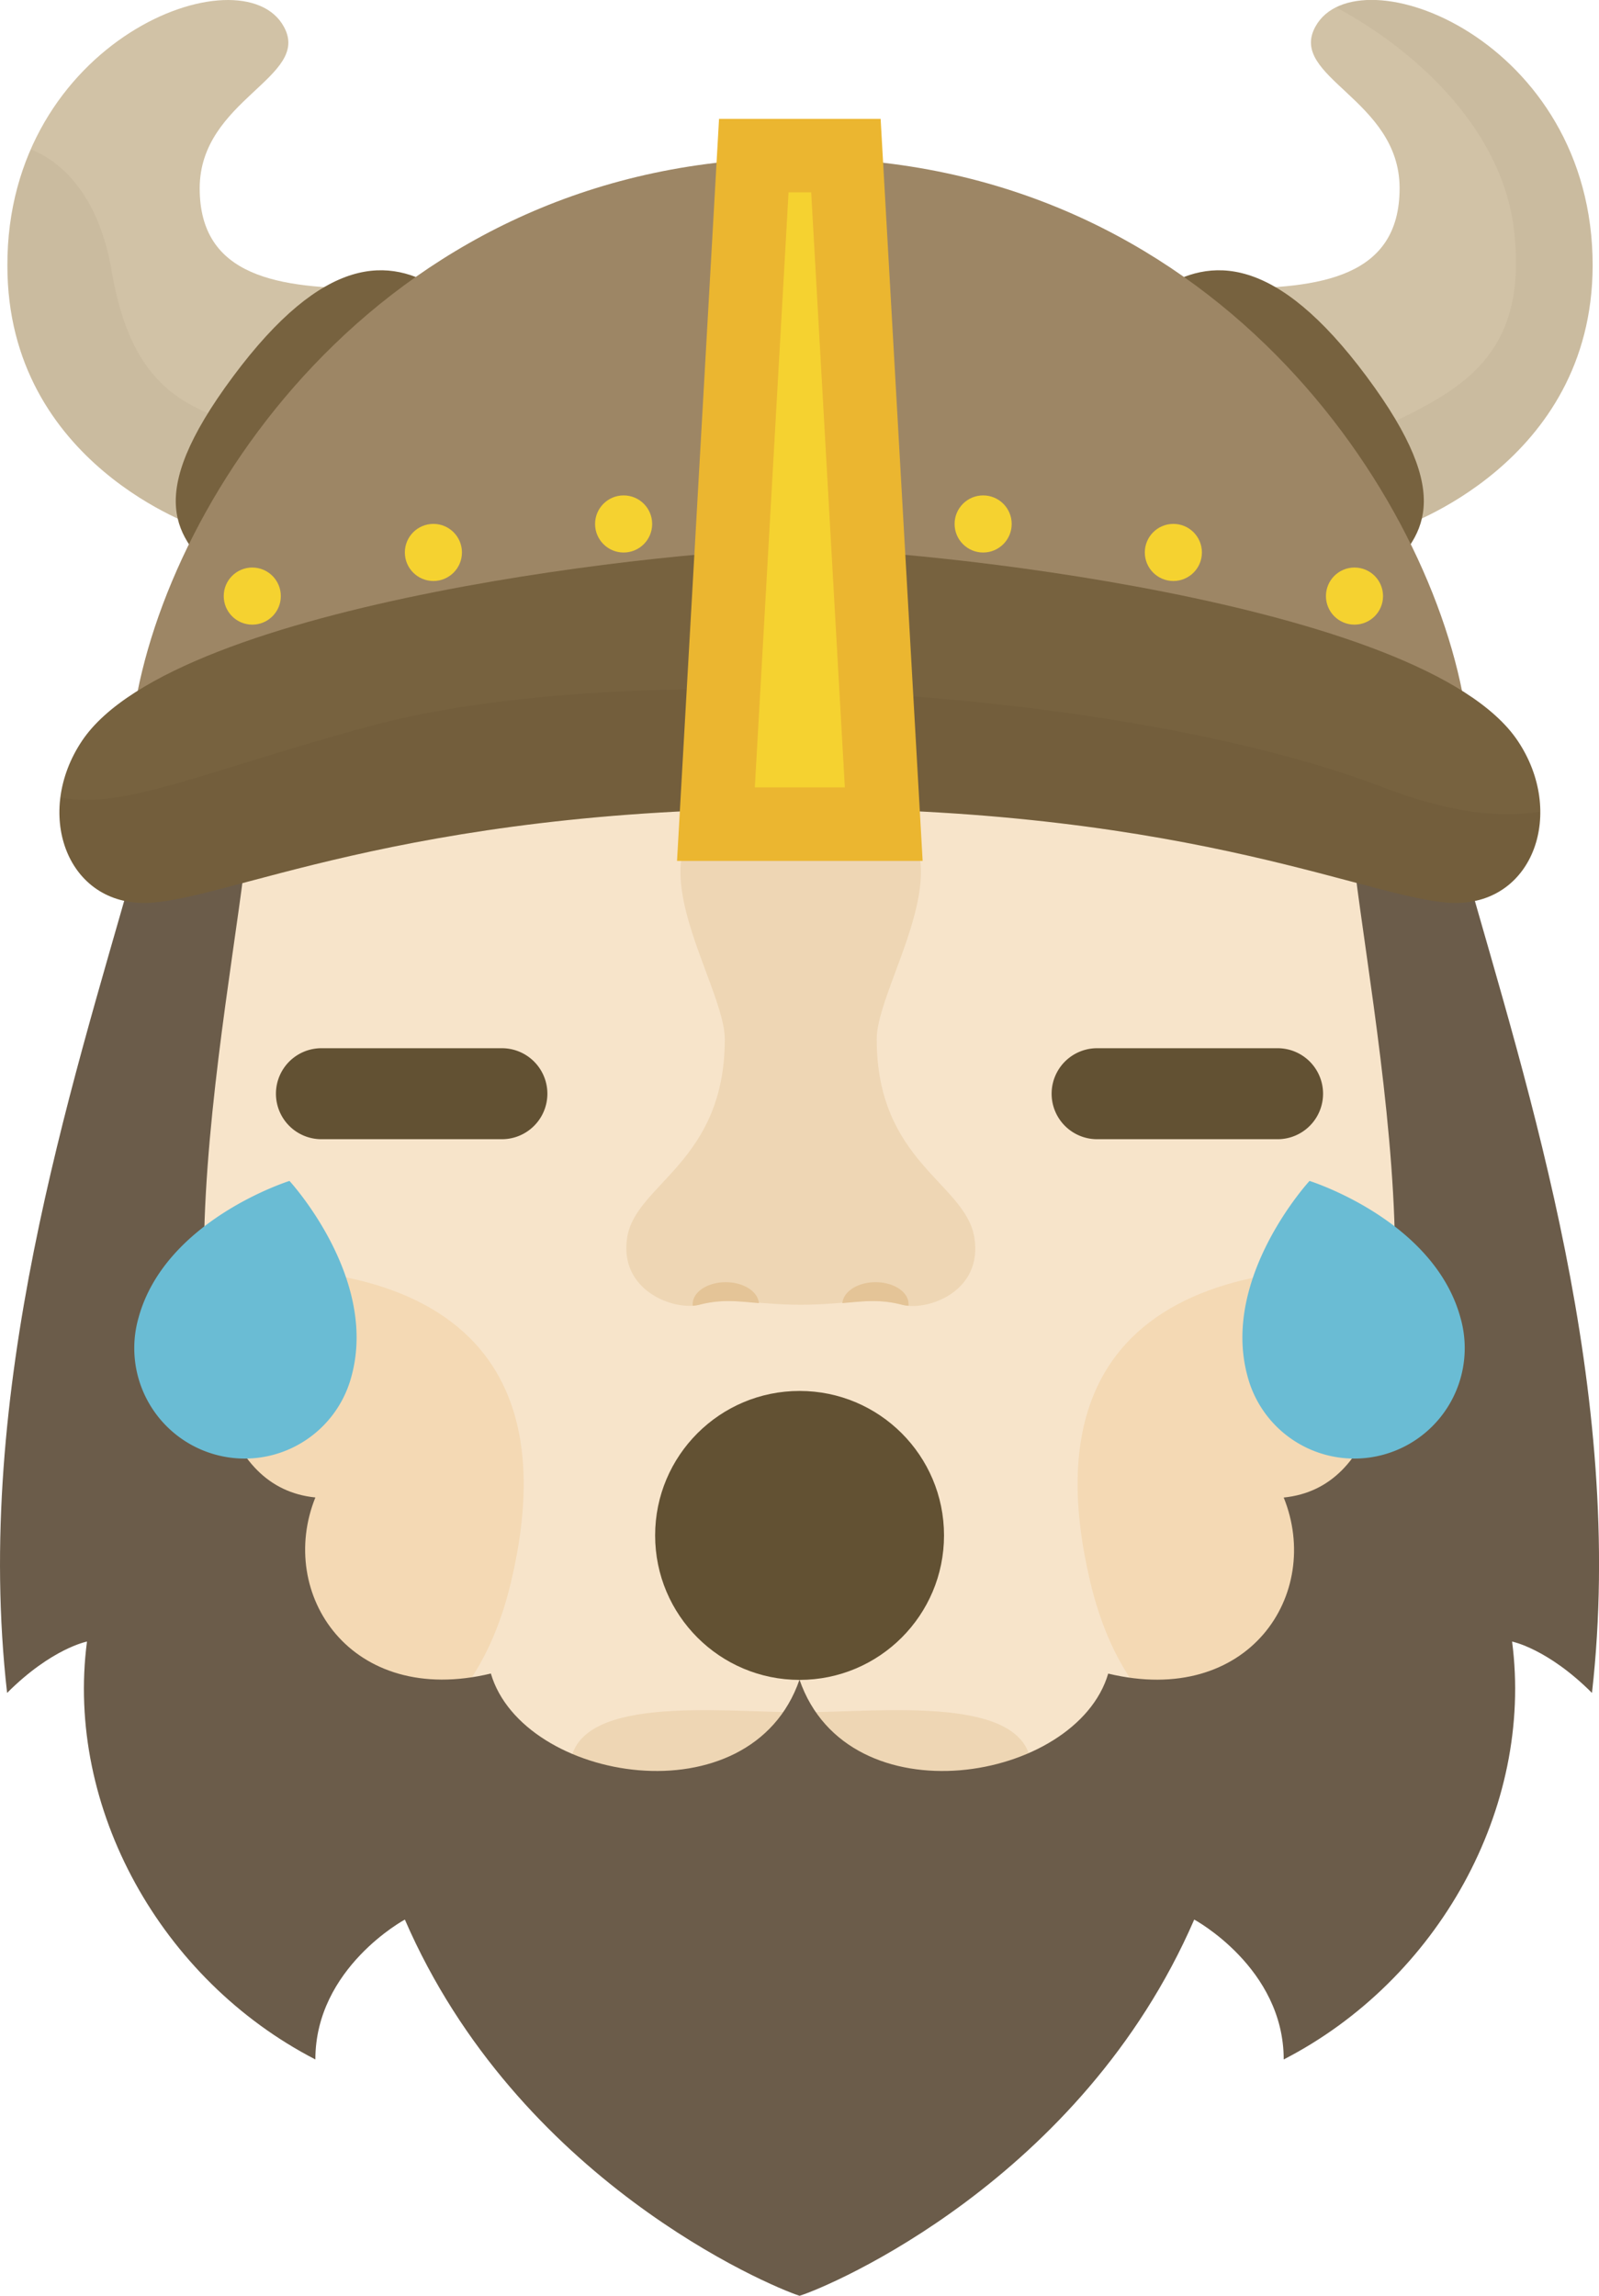<svg xmlns="http://www.w3.org/2000/svg" viewBox="0 0 216.2 310.35"><defs><style>.cls-1{isolation:isolate;}.cls-2{fill:#f7e4ca;}.cls-3{fill:#eed6b4;}.cls-4{fill:#e4c497;}.cls-5{fill:#f4d9b4;}.cls-6{fill:#6b5c4a;}.cls-7{fill:#d1c2a6;}.cls-11,.cls-8{fill:#443521;mix-blend-mode:multiply;}.cls-8{opacity:0.05;}.cls-9{fill:#77623f;}.cls-10{fill:#9d8665;}.cls-11{opacity:0.08;}.cls-12{fill:#ebb630;}.cls-13{fill:#f5d230;}.cls-14{fill:#625133;}.cls-15{fill:#6abcd4;}</style></defs><title>viking_crying</title><g class="cls-1"><g id="Lag_1" data-name="Lag 1"><path class="cls-2" d="M108.26,263.72c-19.21,0-56.19-2.79-79.16-22.42S13.23,185.7,17.82,173.59s0-25.9,0-49.7c0-50,43.66-67.27,90.44-67.27s90.44,17.32,90.44,67.27c0,23.81-4.59,37.59,0,49.7s11.69,48.08-11.28,67.71S127.47,263.72,108.26,263.72Z"/><path class="cls-3" d="M108.26,107.37C79.16,107.37,98,131.5,98,140.48c0,16.6-12,19.52-13.19,26.75s6.31,10,9.75,9.15c4.26-1.11,7.73,0,13.71,0s9.45-1.11,13.71,0c3.44.9,11-1.8,9.75-9.15s-13.19-10.15-13.19-26.75C118.53,131.5,137.35,107.37,108.26,107.37Z"/><path class="cls-4" d="M118.38,173.33c-2.4,0-4.35,1.26-4.48,2.83,3-.26,5.11-.56,8.06.22a5.32,5.32,0,0,0,.88.14c0-.07,0-.13,0-.2C122.88,174.67,120.87,173.33,118.38,173.33Z"/><path class="cls-3" d="M108.26,231.47c-11,0-31.2-2.58-31.2,7.76,0,13.68,20,17.93,31.2,17.93s31.2-4.25,31.2-17.93C139.46,228.88,119.29,231.47,108.26,231.47Z"/><path class="cls-4" d="M98.13,173.33c2.4,0,4.35,1.26,4.48,2.83-3-.26-5.11-.56-8.06.22a5.34,5.34,0,0,1-.89.14c0-.07,0-.13,0-.2C93.63,174.67,95.65,173.33,98.13,173.33Z"/><path class="cls-5" d="M198.69,173.59c-.1-.27-.18-.55-.27-.83-26.72-4.23-60.79,0-51,41.12,5.85,24.59,24.87,28.12,41.63,25.94C210,219.91,203.18,185.4,198.69,173.59Z"/><path class="cls-5" d="M17.82,173.59c.1-.27.18-.55.27-.83,26.72-4.23,60.79,0,51,41.12C63.25,238.47,44.22,242,27.47,239.81,6.48,219.91,13.33,185.4,17.82,173.59Z"/><path class="cls-6" d="M108.1,227.06c6.58,19.08,37.43,13.85,41.74-.82,19,4.56,29-10.76,23.73-23.8,25.75-2.61,11.09-67.49,9.14-89.33l15.4,4.1c8.58,30.31,21.76,70.89,17.14,111.64-6-6-10.8-6.94-10.8-6.94,2.93,22.5-10,45.74-30.88,56.49,0-12.39-12.1-18.91-12.1-18.91-15.27,35.21-49.2,49.56-53.36,50.86C103.94,309,70,294.7,54.74,259.49c0,0-12.1,6.52-12.1,18.91-20.86-10.76-33.82-34-30.88-56.49,0,0-4.77.91-10.8,6.94C-3.67,188.09,9.52,147.51,18.1,117.2l15.4-4.1c-2,21.84-16.61,86.72,9.14,89.33-5.23,13,4.75,28.36,23.73,23.8C70.67,240.91,101.52,246.14,108.1,227.06Z"/><path class="cls-7" d="M166.17,39c12.38,0,23.07-1.52,23.07-13.56s-15.17-15-11.38-21.85c5.66-10.28,37.54,1.72,37.48,32.34-.06,26.88-26.09,35.39-26.09,35.39Z"/><path class="cls-8" d="M189.25,71.33s26-8.52,26.09-35.39C215.39,8.72,190.24-3.74,180.67,1c11.84,6.4,22.41,17.13,24,29.81,2.59,20.82-11.6,23.26-23.1,29.71Z"/><path class="cls-9" d="M156.68,39.22c6.94-4.55,15.78-4.88,28.1,11.68s7.48,21.71,2.19,27S146.33,46,156.68,39.22Z"/><path class="cls-7" d="M50.12,39C37.75,39,27,37.49,27,25.46s15.17-15,11.38-21.85C32.77-6.68.9,5.32,1,35.94,1,62.82,27,71.33,27,71.33Z"/><path class="cls-8" d="M36.55,58C23,56,17.43,50.08,15.08,36.54c-1.56-9-5.79-14.28-10.91-16.35A38.62,38.62,0,0,0,1,35.94C1,62.82,27,71.33,27,71.33Z"/><path class="cls-9" d="M59.61,39.22c-6.93-4.55-15.78-4.88-28.1,11.68S24,72.61,29.32,77.9,70,46,59.61,39.22Z"/><path class="cls-10" d="M18.1,96.36c4.38-29.19,34.22-75,90.05-75s85.67,45.83,90.05,75Z"/><path class="cls-9" d="M108.15,109.29c-54,0-78.09,12.77-88.68,12.77s-14.84-12.26-8.39-21.9c12.7-19,82.11-26,97.07-26s84.37,7,97.07,26c6.45,9.64,2.19,21.9-8.39,21.9S162.16,109.29,108.15,109.29Z"/><path class="cls-11" d="M208.16,109.72c-5.15.88-12,.23-21.16-3.29C152.64,93.26,85,88.73,50.12,98.13c-22.18,6-33.47,11.43-41.95,9.66-1,7.46,3.4,14.27,11.29,14.27,10.58,0,34.67-12.77,88.68-12.77s78.09,12.77,88.68,12.77C204,122.06,208.18,116.37,208.16,109.72Z"/><polygon class="cls-12" points="124.75 116.38 91.54 116.38 97.22 16.07 119.07 16.07 124.75 116.38"/><path class="cls-13" d="M102.06,106.44h12.17L109.68,26h-3.06Z"/><circle class="cls-13" cx="132.93" cy="70.83" r="3.86"/><circle class="cls-13" cx="158.65" cy="74.68" r="3.86"/><circle class="cls-13" cx="183.14" cy="80.58" r="3.86"/><circle class="cls-13" cx="84.32" cy="70.83" r="3.86"/><circle class="cls-13" cx="58.6" cy="74.68" r="3.86"/><circle class="cls-13" cx="34.11" cy="80.58" r="3.86"/><path class="cls-14" d="M67.87,154H43.46a6.15,6.15,0,0,1,0-12.3h24.4a6.15,6.15,0,0,1,0,12.3Z"/><path class="cls-14" d="M172.74,154h-24.4a6.15,6.15,0,1,1,0-12.3h24.4a6.15,6.15,0,0,1,0,12.3Z"/><path class="cls-15" d="M197.49,178.21a14.93,14.93,0,1,1-28.84,7.73c-3.57-13.31,8.41-26.3,8.41-26.3S193.92,164.91,197.49,178.21Z"/><path class="cls-15" d="M18.71,178.21a14.93,14.93,0,1,0,28.84,7.73c3.57-13.31-8.41-26.3-8.41-26.3S22.28,164.91,18.71,178.21Z"/><circle class="cls-14" cx="108.11" cy="207.56" r="19.53"/></g></g></svg>